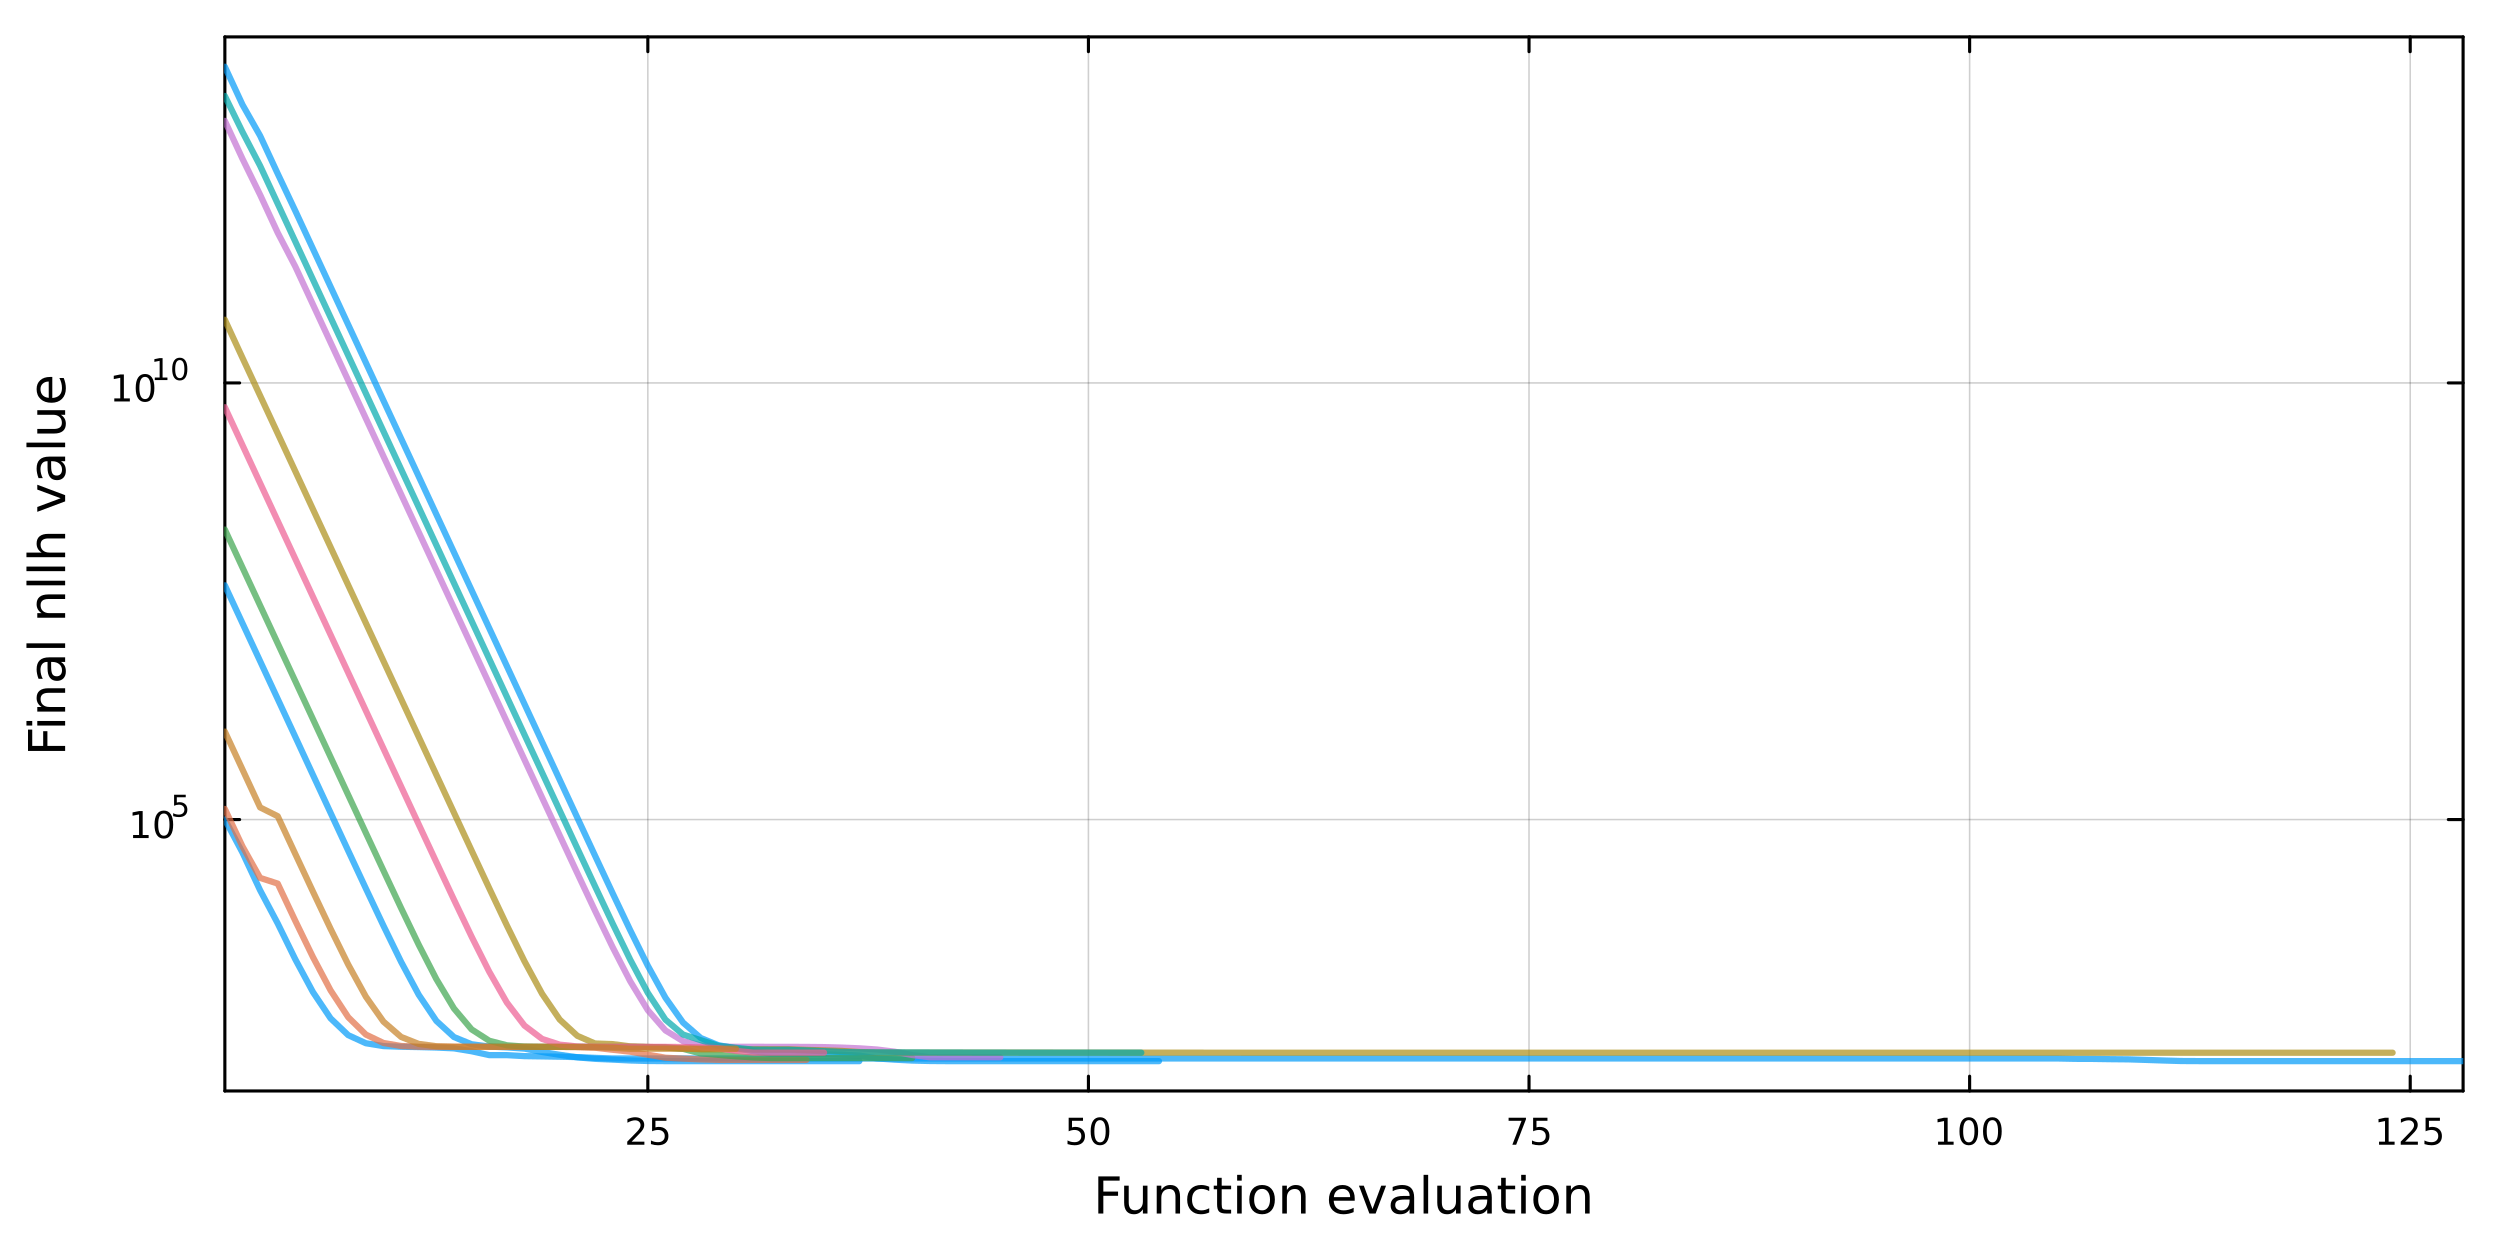 <?xml version="1.0" encoding="utf-8"?>
<svg xmlns="http://www.w3.org/2000/svg" xmlns:xlink="http://www.w3.org/1999/xlink" width="800" height="400" viewBox="0 0 3200 1600">
<rect x="0" y="0" width="3200" height="1600" fill="#333333" stroke="none"/>
<defs>
  <clipPath id="clip830">
    <rect x="0" y="0" width="3200" height="1600"/>
  </clipPath>
</defs>
<path clip-path="url(#clip830)" d="M0 1600 L3200 1600 L3200 0 L0 0  Z" fill="#ffffff" fill-rule="evenodd" fill-opacity="1"/>
<defs>
  <clipPath id="clip831">
    <rect x="640" y="0" width="2241" height="1600"/>
  </clipPath>
</defs>
<path clip-path="url(#clip830)" d="M287.815 1396.46 L3152.76 1396.46 L3152.76 47.244 L287.815 47.244  Z" fill="#ffffff" fill-rule="evenodd" fill-opacity="1"/>
<defs>
  <clipPath id="clip832">
    <rect x="287" y="47" width="2866" height="1350"/>
  </clipPath>
</defs>
<polyline clip-path="url(#clip832)" style="stroke:#000000; stroke-linecap:round; stroke-linejoin:round; stroke-width:2; stroke-opacity:0.1; fill:none" points="829.221,1396.46 829.221,47.244 "/>
<polyline clip-path="url(#clip832)" style="stroke:#000000; stroke-linecap:round; stroke-linejoin:round; stroke-width:2; stroke-opacity:0.1; fill:none" points="1393.19,1396.46 1393.19,47.244 "/>
<polyline clip-path="url(#clip832)" style="stroke:#000000; stroke-linecap:round; stroke-linejoin:round; stroke-width:2; stroke-opacity:0.1; fill:none" points="1957.15,1396.46 1957.15,47.244 "/>
<polyline clip-path="url(#clip832)" style="stroke:#000000; stroke-linecap:round; stroke-linejoin:round; stroke-width:2; stroke-opacity:0.1; fill:none" points="2521.12,1396.46 2521.12,47.244 "/>
<polyline clip-path="url(#clip832)" style="stroke:#000000; stroke-linecap:round; stroke-linejoin:round; stroke-width:2; stroke-opacity:0.1; fill:none" points="3085.08,1396.46 3085.08,47.244 "/>
<polyline clip-path="url(#clip832)" style="stroke:#000000; stroke-linecap:round; stroke-linejoin:round; stroke-width:2; stroke-opacity:0.1; fill:none" points="829.221,1396.46 829.221,47.244 "/>
<polyline clip-path="url(#clip832)" style="stroke:#000000; stroke-linecap:round; stroke-linejoin:round; stroke-width:2; stroke-opacity:0.1; fill:none" points="1393.19,1396.46 1393.19,47.244 "/>
<polyline clip-path="url(#clip832)" style="stroke:#000000; stroke-linecap:round; stroke-linejoin:round; stroke-width:2; stroke-opacity:0.1; fill:none" points="1957.15,1396.46 1957.15,47.244 "/>
<polyline clip-path="url(#clip832)" style="stroke:#000000; stroke-linecap:round; stroke-linejoin:round; stroke-width:2; stroke-opacity:0.1; fill:none" points="2521.12,1396.46 2521.12,47.244 "/>
<polyline clip-path="url(#clip832)" style="stroke:#000000; stroke-linecap:round; stroke-linejoin:round; stroke-width:2; stroke-opacity:0.1; fill:none" points="3085.08,1396.46 3085.08,47.244 "/>
<polyline clip-path="url(#clip832)" style="stroke:#000000; stroke-linecap:round; stroke-linejoin:round; stroke-width:2; stroke-opacity:0.1; fill:none" points="287.815,1049.03 3152.76,1049.03 "/>
<polyline clip-path="url(#clip832)" style="stroke:#000000; stroke-linecap:round; stroke-linejoin:round; stroke-width:2; stroke-opacity:0.1; fill:none" points="287.815,490.15 3152.76,490.15 "/>
<polyline clip-path="url(#clip832)" style="stroke:#000000; stroke-linecap:round; stroke-linejoin:round; stroke-width:2; stroke-opacity:0.1; fill:none" points="287.815,1049.03 3152.76,1049.03 "/>
<polyline clip-path="url(#clip832)" style="stroke:#000000; stroke-linecap:round; stroke-linejoin:round; stroke-width:2; stroke-opacity:0.1; fill:none" points="287.815,490.15 3152.76,490.15 "/>
<polyline clip-path="url(#clip830)" style="stroke:#000000; stroke-linecap:round; stroke-linejoin:round; stroke-width:4; stroke-opacity:1; fill:none" points="287.815,1396.46 3152.76,1396.46 "/>
<polyline clip-path="url(#clip830)" style="stroke:#000000; stroke-linecap:round; stroke-linejoin:round; stroke-width:4; stroke-opacity:1; fill:none" points="287.815,47.244 3152.76,47.244 "/>
<polyline clip-path="url(#clip830)" style="stroke:#000000; stroke-linecap:round; stroke-linejoin:round; stroke-width:4; stroke-opacity:1; fill:none" points="829.221,1396.46 829.221,1377.56 "/>
<polyline clip-path="url(#clip830)" style="stroke:#000000; stroke-linecap:round; stroke-linejoin:round; stroke-width:4; stroke-opacity:1; fill:none" points="1393.19,1396.46 1393.19,1377.56 "/>
<polyline clip-path="url(#clip830)" style="stroke:#000000; stroke-linecap:round; stroke-linejoin:round; stroke-width:4; stroke-opacity:1; fill:none" points="1957.15,1396.46 1957.15,1377.56 "/>
<polyline clip-path="url(#clip830)" style="stroke:#000000; stroke-linecap:round; stroke-linejoin:round; stroke-width:4; stroke-opacity:1; fill:none" points="2521.12,1396.46 2521.12,1377.56 "/>
<polyline clip-path="url(#clip830)" style="stroke:#000000; stroke-linecap:round; stroke-linejoin:round; stroke-width:4; stroke-opacity:1; fill:none" points="3085.08,1396.46 3085.08,1377.56 "/>
<polyline clip-path="url(#clip830)" style="stroke:#000000; stroke-linecap:round; stroke-linejoin:round; stroke-width:4; stroke-opacity:1; fill:none" points="829.221,47.244 829.221,66.142 "/>
<polyline clip-path="url(#clip830)" style="stroke:#000000; stroke-linecap:round; stroke-linejoin:round; stroke-width:4; stroke-opacity:1; fill:none" points="1393.19,47.244 1393.19,66.142 "/>
<polyline clip-path="url(#clip830)" style="stroke:#000000; stroke-linecap:round; stroke-linejoin:round; stroke-width:4; stroke-opacity:1; fill:none" points="1957.15,47.244 1957.15,66.142 "/>
<polyline clip-path="url(#clip830)" style="stroke:#000000; stroke-linecap:round; stroke-linejoin:round; stroke-width:4; stroke-opacity:1; fill:none" points="2521.12,47.244 2521.12,66.142 "/>
<polyline clip-path="url(#clip830)" style="stroke:#000000; stroke-linecap:round; stroke-linejoin:round; stroke-width:4; stroke-opacity:1; fill:none" points="3085.08,47.244 3085.08,66.142 "/>
<path clip-path="url(#clip830)" d="M808.492 1461.32 L824.811 1461.32 L824.811 1465.26 L802.867 1465.26 L802.867 1461.32 Q805.529 1458.57 810.112 1453.94 Q814.719 1449.28 815.899 1447.94 Q818.145 1445.42 819.024 1443.68 Q819.927 1441.92 819.927 1440.23 Q819.927 1437.48 817.983 1435.74 Q816.062 1434.01 812.96 1434.01 Q810.761 1434.01 808.307 1434.77 Q805.876 1435.53 803.099 1437.08 L803.099 1432.36 Q805.923 1431.23 808.376 1430.65 Q810.83 1430.07 812.867 1430.07 Q818.237 1430.07 821.432 1432.76 Q824.626 1435.44 824.626 1439.93 Q824.626 1442.06 823.816 1443.98 Q823.029 1445.88 820.923 1448.47 Q820.344 1449.14 817.242 1452.36 Q814.14 1455.56 808.492 1461.32 Z" fill="#000000" fill-rule="nonzero" fill-opacity="1" /><path clip-path="url(#clip830)" d="M834.673 1430.7 L853.029 1430.7 L853.029 1434.63 L838.955 1434.63 L838.955 1443.1 Q839.973 1442.76 840.992 1442.59 Q842.01 1442.41 843.029 1442.41 Q848.816 1442.41 852.196 1445.58 Q855.575 1448.75 855.575 1454.17 Q855.575 1459.75 852.103 1462.85 Q848.631 1465.93 842.311 1465.93 Q840.135 1465.93 837.867 1465.56 Q835.622 1465.19 833.214 1464.45 L833.214 1459.75 Q835.298 1460.88 837.52 1461.44 Q839.742 1461.99 842.219 1461.99 Q846.223 1461.99 848.561 1459.89 Q850.899 1457.78 850.899 1454.17 Q850.899 1450.56 848.561 1448.45 Q846.223 1446.34 842.219 1446.34 Q840.344 1446.34 838.469 1446.76 Q836.617 1447.18 834.673 1448.06 L834.673 1430.7 Z" fill="#000000" fill-rule="nonzero" fill-opacity="1" /><path clip-path="url(#clip830)" d="M1367.89 1430.7 L1386.24 1430.7 L1386.24 1434.63 L1372.17 1434.63 L1372.17 1443.1 Q1373.19 1442.76 1374.2 1442.59 Q1375.22 1442.41 1376.24 1442.41 Q1382.03 1442.41 1385.41 1445.58 Q1388.79 1448.75 1388.79 1454.17 Q1388.79 1459.75 1385.32 1462.85 Q1381.84 1465.93 1375.52 1465.93 Q1373.35 1465.93 1371.08 1465.56 Q1368.83 1465.19 1366.43 1464.45 L1366.43 1459.75 Q1368.51 1460.88 1370.73 1461.44 Q1372.95 1461.99 1375.43 1461.99 Q1379.44 1461.99 1381.77 1459.89 Q1384.11 1457.78 1384.11 1454.17 Q1384.11 1450.56 1381.77 1448.45 Q1379.44 1446.34 1375.43 1446.34 Q1373.56 1446.34 1371.68 1446.76 Q1369.83 1447.18 1367.89 1448.06 L1367.89 1430.7 Z" fill="#000000" fill-rule="nonzero" fill-opacity="1" /><path clip-path="url(#clip830)" d="M1408 1433.77 Q1404.39 1433.77 1402.56 1437.34 Q1400.76 1440.88 1400.76 1448.01 Q1400.76 1455.12 1402.56 1458.68 Q1404.39 1462.22 1408 1462.22 Q1411.63 1462.22 1413.44 1458.68 Q1415.27 1455.12 1415.27 1448.01 Q1415.27 1440.88 1413.44 1437.34 Q1411.63 1433.77 1408 1433.77 M1408 1430.07 Q1413.81 1430.07 1416.87 1434.68 Q1419.95 1439.26 1419.95 1448.01 Q1419.95 1456.74 1416.87 1461.34 Q1413.81 1465.93 1408 1465.93 Q1402.19 1465.93 1399.11 1461.34 Q1396.06 1456.74 1396.06 1448.01 Q1396.06 1439.26 1399.11 1434.68 Q1402.19 1430.07 1408 1430.07 Z" fill="#000000" fill-rule="nonzero" fill-opacity="1" /><path clip-path="url(#clip830)" d="M1931 1430.7 L1953.23 1430.7 L1953.23 1432.69 L1940.68 1465.26 L1935.8 1465.26 L1947.6 1434.63 L1931 1434.63 L1931 1430.7 Z" fill="#000000" fill-rule="nonzero" fill-opacity="1" /><path clip-path="url(#clip830)" d="M1962.39 1430.7 L1980.75 1430.7 L1980.75 1434.63 L1966.68 1434.63 L1966.68 1443.1 Q1967.69 1442.76 1968.71 1442.59 Q1969.73 1442.41 1970.75 1442.41 Q1976.54 1442.41 1979.92 1445.58 Q1983.3 1448.75 1983.3 1454.17 Q1983.3 1459.75 1979.82 1462.85 Q1976.35 1465.93 1970.03 1465.93 Q1967.86 1465.93 1965.59 1465.56 Q1963.34 1465.19 1960.94 1464.45 L1960.94 1459.75 Q1963.02 1460.88 1965.24 1461.44 Q1967.46 1461.99 1969.94 1461.99 Q1973.94 1461.99 1976.28 1459.89 Q1978.62 1457.78 1978.62 1454.17 Q1978.62 1450.56 1976.28 1448.45 Q1973.94 1446.34 1969.94 1446.34 Q1968.06 1446.34 1966.19 1446.76 Q1964.34 1447.18 1962.39 1448.06 L1962.39 1430.7 Z" fill="#000000" fill-rule="nonzero" fill-opacity="1" /><path clip-path="url(#clip830)" d="M2480.72 1461.32 L2488.36 1461.32 L2488.36 1434.95 L2480.05 1436.62 L2480.05 1432.36 L2488.31 1430.7 L2492.99 1430.7 L2492.99 1461.32 L2500.63 1461.32 L2500.63 1465.26 L2480.72 1465.26 L2480.72 1461.32 Z" fill="#000000" fill-rule="nonzero" fill-opacity="1" /><path clip-path="url(#clip830)" d="M2520.07 1433.77 Q2516.46 1433.77 2514.63 1437.34 Q2512.83 1440.88 2512.83 1448.01 Q2512.83 1455.12 2514.63 1458.68 Q2516.46 1462.22 2520.07 1462.22 Q2523.71 1462.22 2525.51 1458.68 Q2527.34 1455.12 2527.34 1448.01 Q2527.34 1440.88 2525.51 1437.34 Q2523.71 1433.77 2520.07 1433.77 M2520.07 1430.07 Q2525.88 1430.07 2528.94 1434.68 Q2532.02 1439.26 2532.02 1448.01 Q2532.02 1456.74 2528.94 1461.34 Q2525.88 1465.93 2520.07 1465.93 Q2514.26 1465.93 2511.18 1461.34 Q2508.13 1456.74 2508.13 1448.01 Q2508.13 1439.26 2511.18 1434.68 Q2514.26 1430.07 2520.07 1430.07 Z" fill="#000000" fill-rule="nonzero" fill-opacity="1" /><path clip-path="url(#clip830)" d="M2550.24 1433.77 Q2546.62 1433.77 2544.8 1437.34 Q2542.99 1440.88 2542.99 1448.01 Q2542.99 1455.12 2544.8 1458.68 Q2546.62 1462.22 2550.24 1462.22 Q2553.87 1462.22 2555.68 1458.68 Q2557.5 1455.12 2557.5 1448.01 Q2557.5 1440.88 2555.68 1437.34 Q2553.87 1433.77 2550.24 1433.77 M2550.24 1430.07 Q2556.05 1430.07 2559.1 1434.68 Q2562.18 1439.26 2562.18 1448.01 Q2562.18 1456.74 2559.1 1461.34 Q2556.05 1465.93 2550.24 1465.93 Q2544.43 1465.93 2541.35 1461.34 Q2538.29 1456.74 2538.29 1448.01 Q2538.29 1439.26 2541.35 1434.68 Q2544.43 1430.07 2550.24 1430.07 Z" fill="#000000" fill-rule="nonzero" fill-opacity="1" /><path clip-path="url(#clip830)" d="M3045.18 1461.32 L3052.82 1461.32 L3052.82 1434.95 L3044.51 1436.62 L3044.51 1432.36 L3052.78 1430.7 L3057.45 1430.7 L3057.45 1461.32 L3065.09 1461.32 L3065.09 1465.26 L3045.18 1465.26 L3045.18 1461.32 Z" fill="#000000" fill-rule="nonzero" fill-opacity="1" /><path clip-path="url(#clip830)" d="M3078.56 1461.32 L3094.88 1461.32 L3094.88 1465.26 L3072.94 1465.26 L3072.94 1461.32 Q3075.6 1458.57 3080.18 1453.94 Q3084.79 1449.28 3085.97 1447.94 Q3088.22 1445.42 3089.1 1443.68 Q3090 1441.92 3090 1440.23 Q3090 1437.48 3088.05 1435.74 Q3086.13 1434.01 3083.03 1434.01 Q3080.83 1434.01 3078.38 1434.77 Q3075.95 1435.53 3073.17 1437.08 L3073.17 1432.36 Q3075.99 1431.23 3078.45 1430.65 Q3080.9 1430.07 3082.94 1430.07 Q3088.31 1430.07 3091.5 1432.76 Q3094.7 1435.44 3094.7 1439.93 Q3094.7 1442.06 3093.89 1443.98 Q3093.1 1445.88 3090.99 1448.47 Q3090.42 1449.14 3087.31 1452.36 Q3084.21 1455.56 3078.56 1461.32 Z" fill="#000000" fill-rule="nonzero" fill-opacity="1" /><path clip-path="url(#clip830)" d="M3104.74 1430.7 L3123.1 1430.7 L3123.1 1434.63 L3109.03 1434.63 L3109.03 1443.1 Q3110.05 1442.76 3111.06 1442.59 Q3112.08 1442.41 3113.1 1442.41 Q3118.89 1442.41 3122.27 1445.58 Q3125.65 1448.75 3125.65 1454.17 Q3125.65 1459.75 3122.17 1462.85 Q3118.7 1465.93 3112.38 1465.93 Q3110.21 1465.93 3107.94 1465.56 Q3105.69 1465.19 3103.29 1464.45 L3103.29 1459.75 Q3105.37 1460.88 3107.59 1461.44 Q3109.81 1461.99 3112.29 1461.99 Q3116.3 1461.99 3118.63 1459.89 Q3120.97 1457.78 3120.97 1454.17 Q3120.97 1450.56 3118.63 1448.45 Q3116.3 1446.34 3112.29 1446.34 Q3110.42 1446.34 3108.54 1446.76 Q3106.69 1447.18 3104.74 1448.06 L3104.74 1430.7 Z" fill="#000000" fill-rule="nonzero" fill-opacity="1" /><path clip-path="url(#clip830)" d="M1405.84 1505.8 L1433.14 1505.8 L1433.14 1511.21 L1412.26 1511.21 L1412.26 1525.22 L1431.11 1525.22 L1431.11 1530.63 L1412.26 1530.63 L1412.26 1553.32 L1405.84 1553.32 L1405.84 1505.8 Z" fill="#000000" fill-rule="nonzero" fill-opacity="1" /><path clip-path="url(#clip830)" d="M1438.91 1539.25 L1438.91 1517.67 L1444.76 1517.67 L1444.76 1539.03 Q1444.76 1544.09 1446.74 1546.64 Q1448.71 1549.15 1452.66 1549.15 Q1457.4 1549.15 1460.13 1546.13 Q1462.9 1543.1 1462.9 1537.88 L1462.9 1517.67 L1468.76 1517.67 L1468.76 1553.32 L1462.9 1553.32 L1462.9 1547.85 Q1460.77 1551.09 1457.94 1552.68 Q1455.14 1554.24 1451.41 1554.24 Q1445.27 1554.24 1442.09 1550.42 Q1438.91 1546.6 1438.91 1539.25 M1453.64 1516.81 L1453.64 1516.81 Z" fill="#000000" fill-rule="nonzero" fill-opacity="1" /><path clip-path="url(#clip830)" d="M1510.46 1531.8 L1510.46 1553.32 L1504.6 1553.32 L1504.6 1531.99 Q1504.6 1526.93 1502.63 1524.42 Q1500.65 1521.9 1496.71 1521.9 Q1491.96 1521.9 1489.23 1524.93 Q1486.49 1527.95 1486.49 1533.17 L1486.49 1553.32 L1480.6 1553.32 L1480.6 1517.67 L1486.49 1517.67 L1486.49 1523.21 Q1488.59 1520 1491.42 1518.4 Q1494.29 1516.81 1498.01 1516.81 Q1504.15 1516.81 1507.3 1520.63 Q1510.46 1524.42 1510.46 1531.8 Z" fill="#000000" fill-rule="nonzero" fill-opacity="1" /><path clip-path="url(#clip830)" d="M1547.79 1519.04 L1547.79 1524.51 Q1545.31 1523.15 1542.79 1522.48 Q1540.31 1521.78 1537.76 1521.78 Q1532.07 1521.78 1528.92 1525.41 Q1525.77 1529 1525.77 1535.53 Q1525.77 1542.05 1528.92 1545.68 Q1532.07 1549.28 1537.76 1549.28 Q1540.31 1549.28 1542.79 1548.61 Q1545.31 1547.91 1547.79 1546.54 L1547.79 1551.95 Q1545.34 1553.1 1542.7 1553.67 Q1540.09 1554.24 1537.13 1554.24 Q1529.08 1554.24 1524.33 1549.18 Q1519.59 1544.12 1519.59 1535.53 Q1519.59 1526.81 1524.36 1521.81 Q1529.17 1516.81 1537.51 1516.81 Q1540.22 1516.81 1542.79 1517.39 Q1545.37 1517.93 1547.79 1519.04 Z" fill="#000000" fill-rule="nonzero" fill-opacity="1" /><path clip-path="url(#clip830)" d="M1563.77 1507.55 L1563.77 1517.67 L1575.83 1517.67 L1575.83 1522.22 L1563.77 1522.22 L1563.77 1541.58 Q1563.77 1545.94 1564.95 1547.18 Q1566.16 1548.42 1569.82 1548.42 L1575.83 1548.42 L1575.83 1553.32 L1569.82 1553.32 Q1563.04 1553.32 1560.46 1550.81 Q1557.88 1548.26 1557.88 1541.58 L1557.88 1522.22 L1553.58 1522.22 L1553.58 1517.67 L1557.88 1517.67 L1557.88 1507.55 L1563.77 1507.55 Z" fill="#000000" fill-rule="nonzero" fill-opacity="1" /><path clip-path="url(#clip830)" d="M1583.53 1517.67 L1589.39 1517.67 L1589.39 1553.32 L1583.53 1553.32 L1583.53 1517.67 M1583.53 1503.79 L1589.39 1503.79 L1589.39 1511.21 L1583.53 1511.21 L1583.53 1503.79 Z" fill="#000000" fill-rule="nonzero" fill-opacity="1" /><path clip-path="url(#clip830)" d="M1615.46 1521.78 Q1610.75 1521.78 1608.01 1525.47 Q1605.27 1529.13 1605.27 1535.53 Q1605.27 1541.93 1607.98 1545.62 Q1610.72 1549.28 1615.46 1549.28 Q1620.14 1549.28 1622.87 1545.59 Q1625.61 1541.89 1625.61 1535.53 Q1625.61 1529.19 1622.87 1525.5 Q1620.14 1521.78 1615.46 1521.78 M1615.46 1516.81 Q1623.1 1516.81 1627.46 1521.78 Q1631.82 1526.74 1631.82 1535.53 Q1631.82 1544.28 1627.46 1549.28 Q1623.1 1554.24 1615.46 1554.24 Q1607.79 1554.24 1603.43 1549.28 Q1599.1 1544.28 1599.1 1535.53 Q1599.1 1526.74 1603.43 1521.78 Q1607.79 1516.81 1615.46 1516.81 Z" fill="#000000" fill-rule="nonzero" fill-opacity="1" /><path clip-path="url(#clip830)" d="M1671.16 1531.8 L1671.16 1553.32 L1665.3 1553.32 L1665.3 1531.99 Q1665.3 1526.93 1663.33 1524.42 Q1661.35 1521.9 1657.41 1521.9 Q1652.67 1521.9 1649.93 1524.93 Q1647.19 1527.95 1647.19 1533.17 L1647.19 1553.32 L1641.3 1553.32 L1641.3 1517.67 L1647.19 1517.67 L1647.19 1523.21 Q1649.29 1520 1652.12 1518.4 Q1654.99 1516.81 1658.71 1516.81 Q1664.86 1516.81 1668.01 1520.63 Q1671.16 1524.42 1671.16 1531.8 Z" fill="#000000" fill-rule="nonzero" fill-opacity="1" /><path clip-path="url(#clip830)" d="M1734.05 1534.03 L1734.05 1536.9 L1707.12 1536.9 Q1707.51 1542.94 1710.75 1546.13 Q1714.03 1549.28 1719.86 1549.28 Q1723.23 1549.28 1726.38 1548.45 Q1729.56 1547.62 1732.68 1545.97 L1732.68 1551.51 Q1729.53 1552.84 1726.22 1553.54 Q1722.91 1554.24 1719.51 1554.24 Q1710.98 1554.24 1705.98 1549.28 Q1701.01 1544.31 1701.01 1535.85 Q1701.01 1527.09 1705.72 1521.97 Q1710.47 1516.81 1718.49 1516.81 Q1725.68 1516.81 1729.85 1521.46 Q1734.05 1526.07 1734.05 1534.03 M1728.19 1532.31 Q1728.13 1527.51 1725.49 1524.64 Q1722.88 1521.78 1718.55 1521.78 Q1713.65 1521.78 1710.69 1524.55 Q1707.76 1527.32 1707.32 1532.34 L1728.19 1532.31 Z" fill="#000000" fill-rule="nonzero" fill-opacity="1" /><path clip-path="url(#clip830)" d="M1739.46 1517.67 L1745.67 1517.67 L1756.81 1547.59 L1767.95 1517.67 L1774.16 1517.67 L1760.79 1553.32 L1752.83 1553.32 L1739.46 1517.67 Z" fill="#000000" fill-rule="nonzero" fill-opacity="1" /><path clip-path="url(#clip830)" d="M1798.44 1535.4 Q1791.34 1535.4 1788.61 1537.02 Q1785.87 1538.65 1785.87 1542.56 Q1785.87 1545.68 1787.91 1547.53 Q1789.97 1549.34 1793.51 1549.34 Q1798.38 1549.34 1801.3 1545.9 Q1804.27 1542.43 1804.27 1536.71 L1804.27 1535.4 L1798.44 1535.4 M1810.12 1532.98 L1810.12 1553.32 L1804.27 1553.32 L1804.27 1547.91 Q1802.26 1551.16 1799.27 1552.72 Q1796.28 1554.24 1791.95 1554.24 Q1786.47 1554.24 1783.23 1551.19 Q1780.01 1548.1 1780.01 1542.94 Q1780.01 1536.93 1784.02 1533.87 Q1788.06 1530.82 1796.05 1530.82 L1804.27 1530.82 L1804.27 1530.24 Q1804.27 1526.2 1801.59 1524.01 Q1798.95 1521.78 1794.14 1521.78 Q1791.09 1521.78 1788.19 1522.51 Q1785.3 1523.24 1782.62 1524.71 L1782.62 1519.3 Q1785.84 1518.05 1788.86 1517.45 Q1791.88 1516.81 1794.75 1516.81 Q1802.48 1516.81 1806.3 1520.82 Q1810.12 1524.83 1810.12 1532.98 Z" fill="#000000" fill-rule="nonzero" fill-opacity="1" /><path clip-path="url(#clip830)" d="M1822.18 1503.79 L1828.04 1503.79 L1828.04 1553.32 L1822.18 1553.32 L1822.18 1503.79 Z" fill="#000000" fill-rule="nonzero" fill-opacity="1" /><path clip-path="url(#clip830)" d="M1839.69 1539.25 L1839.69 1517.67 L1845.55 1517.67 L1845.55 1539.03 Q1845.55 1544.09 1847.52 1546.64 Q1849.49 1549.15 1853.44 1549.15 Q1858.18 1549.15 1860.92 1546.13 Q1863.69 1543.1 1863.69 1537.88 L1863.69 1517.67 L1869.55 1517.67 L1869.55 1553.32 L1863.69 1553.32 L1863.69 1547.85 Q1861.56 1551.09 1858.72 1552.68 Q1855.92 1554.24 1852.2 1554.24 Q1846.06 1554.24 1842.87 1550.42 Q1839.69 1546.6 1839.69 1539.25 M1854.43 1516.81 L1854.43 1516.81 Z" fill="#000000" fill-rule="nonzero" fill-opacity="1" /><path clip-path="url(#clip830)" d="M1897.81 1535.4 Q1890.71 1535.4 1887.97 1537.02 Q1885.24 1538.65 1885.24 1542.56 Q1885.24 1545.68 1887.27 1547.53 Q1889.34 1549.34 1892.88 1549.34 Q1897.75 1549.34 1900.67 1545.9 Q1903.63 1542.43 1903.63 1536.71 L1903.63 1535.4 L1897.81 1535.4 M1909.49 1532.98 L1909.49 1553.32 L1903.63 1553.32 L1903.63 1547.91 Q1901.63 1551.16 1898.64 1552.72 Q1895.64 1554.24 1891.32 1554.24 Q1885.84 1554.24 1882.6 1551.19 Q1879.38 1548.1 1879.38 1542.94 Q1879.38 1536.93 1883.39 1533.87 Q1887.43 1530.82 1895.42 1530.82 L1903.63 1530.82 L1903.63 1530.24 Q1903.63 1526.2 1900.96 1524.01 Q1898.32 1521.78 1893.51 1521.78 Q1890.46 1521.78 1887.56 1522.51 Q1884.66 1523.24 1881.99 1524.71 L1881.99 1519.3 Q1885.21 1518.05 1888.23 1517.45 Q1891.25 1516.81 1894.12 1516.81 Q1901.85 1516.81 1905.67 1520.82 Q1909.49 1524.83 1909.49 1532.98 Z" fill="#000000" fill-rule="nonzero" fill-opacity="1" /><path clip-path="url(#clip830)" d="M1927.35 1507.55 L1927.35 1517.67 L1939.41 1517.67 L1939.41 1522.22 L1927.35 1522.22 L1927.35 1541.58 Q1927.35 1545.94 1928.52 1547.18 Q1929.73 1548.42 1933.39 1548.42 L1939.41 1548.42 L1939.41 1553.32 L1933.39 1553.32 Q1926.61 1553.32 1924.04 1550.81 Q1921.46 1548.26 1921.46 1541.58 L1921.46 1522.22 L1917.16 1522.22 L1917.16 1517.67 L1921.46 1517.67 L1921.46 1507.55 L1927.35 1507.55 Z" fill="#000000" fill-rule="nonzero" fill-opacity="1" /><path clip-path="url(#clip830)" d="M1947.11 1517.67 L1952.97 1517.67 L1952.97 1553.32 L1947.11 1553.32 L1947.11 1517.67 M1947.11 1503.79 L1952.97 1503.79 L1952.97 1511.21 L1947.11 1511.21 L1947.11 1503.79 Z" fill="#000000" fill-rule="nonzero" fill-opacity="1" /><path clip-path="url(#clip830)" d="M1979.04 1521.78 Q1974.32 1521.78 1971.59 1525.47 Q1968.85 1529.13 1968.85 1535.53 Q1968.85 1541.93 1971.56 1545.62 Q1974.29 1549.28 1979.04 1549.28 Q1983.71 1549.28 1986.45 1545.59 Q1989.19 1541.89 1989.19 1535.53 Q1989.19 1529.19 1986.45 1525.5 Q1983.71 1521.78 1979.04 1521.78 M1979.04 1516.81 Q1986.67 1516.81 1991.03 1521.78 Q1995.4 1526.74 1995.4 1535.53 Q1995.4 1544.28 1991.03 1549.28 Q1986.67 1554.24 1979.04 1554.24 Q1971.36 1554.24 1967 1549.28 Q1962.68 1544.28 1962.68 1535.53 Q1962.68 1526.74 1967 1521.78 Q1971.36 1516.81 1979.04 1516.81 Z" fill="#000000" fill-rule="nonzero" fill-opacity="1" /><path clip-path="url(#clip830)" d="M2034.74 1531.8 L2034.74 1553.32 L2028.88 1553.32 L2028.88 1531.99 Q2028.88 1526.93 2026.91 1524.42 Q2024.93 1521.9 2020.99 1521.9 Q2016.24 1521.9 2013.51 1524.93 Q2010.77 1527.95 2010.77 1533.17 L2010.77 1553.32 L2004.88 1553.32 L2004.88 1517.67 L2010.77 1517.67 L2010.77 1523.21 Q2012.87 1520 2015.7 1518.4 Q2018.57 1516.81 2022.29 1516.81 Q2028.43 1516.81 2031.58 1520.63 Q2034.74 1524.42 2034.74 1531.8 Z" fill="#000000" fill-rule="nonzero" fill-opacity="1" /><polyline clip-path="url(#clip830)" style="stroke:#000000; stroke-linecap:round; stroke-linejoin:round; stroke-width:4; stroke-opacity:1; fill:none" points="287.815,1396.46 287.815,47.244 "/>
<polyline clip-path="url(#clip830)" style="stroke:#000000; stroke-linecap:round; stroke-linejoin:round; stroke-width:4; stroke-opacity:1; fill:none" points="3152.76,1396.46 3152.76,47.244 "/>
<polyline clip-path="url(#clip830)" style="stroke:#000000; stroke-linecap:round; stroke-linejoin:round; stroke-width:4; stroke-opacity:1; fill:none" points="287.815,1049.03 306.713,1049.03 "/>
<polyline clip-path="url(#clip830)" style="stroke:#000000; stroke-linecap:round; stroke-linejoin:round; stroke-width:4; stroke-opacity:1; fill:none" points="287.815,490.15 306.713,490.15 "/>
<polyline clip-path="url(#clip830)" style="stroke:#000000; stroke-linecap:round; stroke-linejoin:round; stroke-width:4; stroke-opacity:1; fill:none" points="3152.76,1049.03 3133.86,1049.03 "/>
<polyline clip-path="url(#clip830)" style="stroke:#000000; stroke-linecap:round; stroke-linejoin:round; stroke-width:4; stroke-opacity:1; fill:none" points="3152.76,490.15 3133.86,490.15 "/>
<path clip-path="url(#clip830)" d="M170.351 1068.82 L177.99 1068.82 L177.99 1042.45 L169.679 1044.12 L169.679 1039.86 L177.943 1038.19 L182.619 1038.19 L182.619 1068.82 L190.258 1068.82 L190.258 1072.75 L170.351 1072.75 L170.351 1068.82 Z" fill="#000000" fill-rule="nonzero" fill-opacity="1" /><path clip-path="url(#clip830)" d="M209.702 1041.27 Q206.091 1041.27 204.263 1044.84 Q202.457 1048.38 202.457 1055.51 Q202.457 1062.61 204.263 1066.18 Q206.091 1069.72 209.702 1069.72 Q213.337 1069.72 215.142 1066.18 Q216.971 1062.61 216.971 1055.51 Q216.971 1048.38 215.142 1044.84 Q213.337 1041.27 209.702 1041.27 M209.702 1037.57 Q215.512 1037.57 218.568 1042.18 Q221.647 1046.76 221.647 1055.51 Q221.647 1064.24 218.568 1068.84 Q215.512 1073.43 209.702 1073.43 Q203.892 1073.43 200.813 1068.84 Q197.758 1064.24 197.758 1055.51 Q197.758 1046.76 200.813 1042.18 Q203.892 1037.57 209.702 1037.57 Z" fill="#000000" fill-rule="nonzero" fill-opacity="1" /><path clip-path="url(#clip830)" d="M222.832 1017.26 L237.746 1017.26 L237.746 1020.46 L226.311 1020.46 L226.311 1027.34 Q227.139 1027.06 227.966 1026.93 Q228.794 1026.78 229.621 1026.78 Q234.323 1026.78 237.069 1029.36 Q239.815 1031.93 239.815 1036.33 Q239.815 1040.87 236.994 1043.39 Q234.173 1045.89 229.038 1045.89 Q227.27 1045.89 225.427 1045.59 Q223.603 1045.29 221.647 1044.69 L221.647 1040.87 Q223.339 1041.79 225.145 1042.24 Q226.95 1042.69 228.963 1042.69 Q232.217 1042.69 234.116 1040.98 Q236.016 1039.27 236.016 1036.33 Q236.016 1033.4 234.116 1031.69 Q232.217 1029.98 228.963 1029.98 Q227.439 1029.98 225.916 1030.32 Q224.411 1030.65 222.832 1031.37 L222.832 1017.26 Z" fill="#000000" fill-rule="nonzero" fill-opacity="1" /><path clip-path="url(#clip830)" d="M146.296 509.943 L153.934 509.943 L153.934 483.577 L145.624 485.244 L145.624 480.985 L153.888 479.318 L158.564 479.318 L158.564 509.943 L166.203 509.943 L166.203 513.878 L146.296 513.878 L146.296 509.943 Z" fill="#000000" fill-rule="nonzero" fill-opacity="1" /><path clip-path="url(#clip830)" d="M185.647 482.397 Q182.036 482.397 180.207 485.961 Q178.402 489.503 178.402 496.633 Q178.402 503.739 180.207 507.304 Q182.036 510.846 185.647 510.846 Q189.281 510.846 191.087 507.304 Q192.916 503.739 192.916 496.633 Q192.916 489.503 191.087 485.961 Q189.281 482.397 185.647 482.397 M185.647 478.693 Q191.457 478.693 194.513 483.299 Q197.592 487.883 197.592 496.633 Q197.592 505.36 194.513 509.966 Q191.457 514.549 185.647 514.549 Q179.837 514.549 176.758 509.966 Q173.703 505.36 173.703 496.633 Q173.703 487.883 176.758 483.299 Q179.837 478.693 185.647 478.693 Z" fill="#000000" fill-rule="nonzero" fill-opacity="1" /><path clip-path="url(#clip830)" d="M198.137 483.27 L204.344 483.27 L204.344 461.848 L197.592 463.202 L197.592 459.742 L204.306 458.388 L208.105 458.388 L208.105 483.27 L214.312 483.27 L214.312 486.468 L198.137 486.468 L198.137 483.27 Z" fill="#000000" fill-rule="nonzero" fill-opacity="1" /><path clip-path="url(#clip830)" d="M230.11 460.889 Q227.176 460.889 225.69 463.785 Q224.223 466.663 224.223 472.456 Q224.223 478.23 225.69 481.126 Q227.176 484.004 230.11 484.004 Q233.063 484.004 234.53 481.126 Q236.016 478.23 236.016 472.456 Q236.016 466.663 234.53 463.785 Q233.063 460.889 230.11 460.889 M230.11 457.88 Q234.831 457.88 237.314 461.623 Q239.815 465.346 239.815 472.456 Q239.815 479.546 237.314 483.289 Q234.831 487.013 230.11 487.013 Q225.389 487.013 222.888 483.289 Q220.405 479.546 220.405 472.456 Q220.405 465.346 222.888 461.623 Q225.389 457.88 230.11 457.88 Z" fill="#000000" fill-rule="nonzero" fill-opacity="1" /><path clip-path="url(#clip830)" d="M35.848 961.2 L35.848 933.892 L41.259 933.892 L41.259 954.771 L55.264 954.771 L55.264 935.929 L60.675 935.929 L60.675 954.771 L83.368 954.771 L83.368 961.2 L35.848 961.2 Z" fill="#000000" fill-rule="nonzero" fill-opacity="1" /><path clip-path="url(#clip830)" d="M47.72 928.704 L47.72 922.847 L83.368 922.847 L83.368 928.704 L47.72 928.704 M33.843 928.704 L33.843 922.847 L41.259 922.847 L41.259 928.704 L33.843 928.704 Z" fill="#000000" fill-rule="nonzero" fill-opacity="1" /><path clip-path="url(#clip830)" d="M61.852 880.961 L83.368 880.961 L83.368 886.817 L62.043 886.817 Q56.982 886.817 54.468 888.791 Q51.953 890.764 51.953 894.711 Q51.953 899.453 54.977 902.19 Q58.001 904.928 63.221 904.928 L83.368 904.928 L83.368 910.816 L47.72 910.816 L47.72 904.928 L53.258 904.928 Q50.044 902.827 48.452 899.994 Q46.861 897.13 46.861 893.406 Q46.861 887.263 50.68 884.112 Q54.468 880.961 61.852 880.961 Z" fill="#000000" fill-rule="nonzero" fill-opacity="1" /><path clip-path="url(#clip830)" d="M65.449 853.079 Q65.449 860.177 67.072 862.914 Q68.695 865.651 72.61 865.651 Q75.729 865.651 77.576 863.614 Q79.39 861.545 79.39 858.012 Q79.39 853.143 75.952 850.214 Q72.483 847.254 66.754 847.254 L65.449 847.254 L65.449 853.079 M63.03 841.398 L83.368 841.398 L83.368 847.254 L77.957 847.254 Q81.204 849.26 82.763 852.251 Q84.291 855.243 84.291 859.572 Q84.291 865.046 81.236 868.293 Q78.148 871.508 72.992 871.508 Q66.977 871.508 63.921 867.497 Q60.865 863.455 60.865 855.466 L60.865 847.254 L60.293 847.254 Q56.25 847.254 54.054 849.928 Q51.826 852.57 51.826 857.376 Q51.826 860.431 52.558 863.328 Q53.29 866.224 54.754 868.898 L49.344 868.898 Q48.102 865.683 47.498 862.659 Q46.861 859.636 46.861 856.771 Q46.861 849.037 50.871 845.217 Q54.882 841.398 63.03 841.398 Z" fill="#000000" fill-rule="nonzero" fill-opacity="1" /><path clip-path="url(#clip830)" d="M33.843 829.335 L33.843 823.478 L83.368 823.478 L83.368 829.335 L33.843 829.335 Z" fill="#000000" fill-rule="nonzero" fill-opacity="1" /><path clip-path="url(#clip830)" d="M61.852 760.872 L83.368 760.872 L83.368 766.728 L62.043 766.728 Q56.982 766.728 54.468 768.702 Q51.953 770.675 51.953 774.622 Q51.953 779.364 54.977 782.101 Q58.001 784.839 63.221 784.839 L83.368 784.839 L83.368 790.727 L47.72 790.727 L47.72 784.839 L53.258 784.839 Q50.044 782.738 48.452 779.905 Q46.861 777.041 46.861 773.317 Q46.861 767.174 50.68 764.023 Q54.468 760.872 61.852 760.872 Z" fill="#000000" fill-rule="nonzero" fill-opacity="1" /><path clip-path="url(#clip830)" d="M33.843 749.191 L33.843 743.334 L83.368 743.334 L83.368 749.191 L33.843 749.191 Z" fill="#000000" fill-rule="nonzero" fill-opacity="1" /><path clip-path="url(#clip830)" d="M33.843 731.08 L33.843 725.224 L83.368 725.224 L83.368 731.08 L33.843 731.08 Z" fill="#000000" fill-rule="nonzero" fill-opacity="1" /><path clip-path="url(#clip830)" d="M61.852 683.337 L83.368 683.337 L83.368 689.194 L62.043 689.194 Q56.982 689.194 54.468 691.167 Q51.953 693.141 51.953 697.087 Q51.953 701.83 54.977 704.567 Q58.001 707.304 63.221 707.304 L83.368 707.304 L83.368 713.193 L33.843 713.193 L33.843 707.304 L53.258 707.304 Q50.044 705.204 48.452 702.371 Q46.861 699.506 46.861 695.782 Q46.861 689.639 50.68 686.488 Q54.468 683.337 61.852 683.337 Z" fill="#000000" fill-rule="nonzero" fill-opacity="1" /><path clip-path="url(#clip830)" d="M47.72 655.137 L47.72 648.931 L77.639 637.791 L47.72 626.651 L47.72 620.444 L83.368 633.812 L83.368 641.769 L47.72 655.137 Z" fill="#000000" fill-rule="nonzero" fill-opacity="1" /><path clip-path="url(#clip830)" d="M65.449 596.159 Q65.449 603.257 67.072 605.994 Q68.695 608.731 72.61 608.731 Q75.729 608.731 77.576 606.694 Q79.39 604.625 79.39 601.092 Q79.39 596.223 75.952 593.294 Q72.483 590.334 66.754 590.334 L65.449 590.334 L65.449 596.159 M63.03 584.478 L83.368 584.478 L83.368 590.334 L77.957 590.334 Q81.204 592.34 82.763 595.332 Q84.291 598.323 84.291 602.652 Q84.291 608.127 81.236 611.373 Q78.148 614.588 72.992 614.588 Q66.977 614.588 63.921 610.577 Q60.865 606.535 60.865 598.546 L60.865 590.334 L60.293 590.334 Q56.25 590.334 54.054 593.008 Q51.826 595.65 51.826 600.456 Q51.826 603.511 52.558 606.408 Q53.29 609.304 54.754 611.978 L49.344 611.978 Q48.102 608.763 47.498 605.739 Q46.861 602.716 46.861 599.851 Q46.861 592.117 50.871 588.297 Q54.882 584.478 63.03 584.478 Z" fill="#000000" fill-rule="nonzero" fill-opacity="1" /><path clip-path="url(#clip830)" d="M33.843 572.415 L33.843 566.559 L83.368 566.559 L83.368 572.415 L33.843 572.415 Z" fill="#000000" fill-rule="nonzero" fill-opacity="1" /><path clip-path="url(#clip830)" d="M69.3 554.909 L47.72 554.909 L47.72 549.053 L69.077 549.053 Q74.138 549.053 76.684 547.079 Q79.199 545.106 79.199 541.159 Q79.199 536.417 76.175 533.68 Q73.151 530.911 67.931 530.911 L47.72 530.911 L47.72 525.054 L83.368 525.054 L83.368 530.911 L77.894 530.911 Q81.14 533.043 82.732 535.876 Q84.291 538.677 84.291 542.401 Q84.291 548.544 80.472 551.726 Q76.652 554.909 69.3 554.909 M46.861 540.173 L46.861 540.173 Z" fill="#000000" fill-rule="nonzero" fill-opacity="1" /><path clip-path="url(#clip830)" d="M64.08 482.499 L66.945 482.499 L66.945 509.426 Q72.992 509.044 76.175 505.798 Q79.326 502.519 79.326 496.695 Q79.326 493.321 78.499 490.17 Q77.671 486.987 76.016 483.868 L81.554 483.868 Q82.891 487.019 83.591 490.329 Q84.291 493.639 84.291 497.045 Q84.291 505.575 79.326 510.572 Q74.361 515.537 65.894 515.537 Q57.142 515.537 52.017 510.827 Q46.861 506.084 46.861 498.064 Q46.861 490.87 51.508 486.701 Q56.123 482.499 64.08 482.499 M62.361 488.356 Q57.555 488.419 54.691 491.061 Q51.826 493.671 51.826 498 Q51.826 502.901 54.595 505.861 Q57.364 508.79 62.393 509.235 L62.361 488.356 Z" fill="#000000" fill-rule="nonzero" fill-opacity="1" /><polyline clip-path="url(#clip832)" style="stroke:#009af9; stroke-linecap:round; stroke-linejoin:round; stroke-width:8; stroke-opacity:0.7; fill:none" points="287.815,1048.87 310.374,1091.35 332.932,1139.53 355.491,1182.05 378.049,1228.04 400.608,1269.94 423.167,1303.54 445.725,1325.04 468.284,1335.34 490.842,1339 513.401,1339.84 535.959,1340.25 558.518,1340.85 581.077,1341.9 603.635,1345.6 626.194,1350.55 648.752,1350.58 671.311,1351.84 693.87,1352.19 716.428,1352.57 738.987,1353.1 761.545,1354.06 784.104,1354.85 806.663,1354.85 829.221,1354.85 851.78,1354.85 874.338,1354.85 896.897,1354.85 919.456,1354.85 942.014,1354.85 964.573,1354.85 987.131,1354.85 1009.69,1354.85 1032.25,1354.85 1054.81,1354.85 1077.37,1354.85 1099.92,1354.85 1122.48,1354.85 1145.04,1354.85 1167.6,1354.85 1190.16,1354.85 1212.72,1354.85 1235.28,1354.85 1257.83,1354.85 1280.39,1354.85 1302.95,1354.85 1325.51,1354.85 1348.07,1354.85 1370.63,1354.85 1393.19,1354.85 1415.74,1354.85 1438.3,1354.85 1460.86,1354.85 1483.42,1354.85 1505.98,1354.85 1528.54,1354.85 1551.1,1354.85 1573.65,1354.85 1596.21,1354.85 1618.77,1354.85 1641.33,1354.85 1663.89,1354.85 1686.45,1354.85 1709.01,1354.85 1731.56,1354.85 1754.12,1354.85 1776.68,1354.85 1799.24,1354.85 1821.8,1354.85 1844.36,1354.85 1866.92,1354.85 1889.47,1354.85 1912.03,1354.85 1934.59,1354.85 1957.15,1354.85 1979.71,1354.85 2002.27,1354.85 2024.83,1354.85 2047.39,1354.85 2069.94,1354.85 2092.5,1354.85 2115.06,1354.85 2137.62,1354.85 2160.18,1354.85 2182.74,1354.85 2205.3,1354.85 2227.85,1354.85 2250.41,1354.85 2272.97,1354.85 2295.53,1354.85 2318.09,1354.85 2340.65,1354.85 2363.21,1354.85 2385.76,1354.85 2408.32,1354.85 2430.88,1354.85 2453.44,1354.85 2476,1354.85 2498.56,1354.85 2521.12,1354.85 2543.67,1354.85 2566.23,1354.85 2588.79,1354.85 2611.35,1354.85 2633.91,1354.85 2656.47,1355.31 2679.03,1355.4 2701.58,1355.74 2724.14,1355.96 2746.7,1356.67 2769.26,1357.44 2791.82,1358.1 2814.38,1358.22 2836.94,1358.25 2859.49,1358.26 2882.05,1358.27 2904.61,1358.27 2927.17,1358.27 2949.73,1358.27 2972.29,1358.27 2994.85,1358.27 3017.4,1358.27 3039.96,1358.27 3062.52,1358.27 3085.08,1358.27 3107.64,1358.27 3130.2,1358.27 3152.76,1358.27 "/>
<polyline clip-path="url(#clip832)" style="stroke:#009af9; stroke-linecap:round; stroke-linejoin:round; stroke-width:8; stroke-opacity:0.7; fill:none" points="287.815,85.429 310.374,134.023 332.932,173.764 355.491,222.337 378.049,270.013 400.608,318.571 423.167,367.115 445.725,415.665 468.284,464.21 490.842,512.756 513.401,561.3 535.959,609.845 558.518,658.388 581.077,706.932 603.635,755.475 626.194,804.018 648.752,852.56 671.311,901.101 693.87,949.638 716.428,998.165 738.987,1046.66 761.545,1095.06 784.104,1143.21 806.663,1190.64 829.221,1236.17 851.78,1277.09 874.338,1308.98 896.897,1328.6 919.456,1337.87 942.014,1341.87 964.573,1345.58 987.131,1348.83 1009.69,1348.83 1032.25,1349.31 1054.81,1349.49 1077.37,1349.99 1099.92,1351.1 1122.48,1354.79 1145.04,1356.34 1167.6,1357.52 1190.16,1358.07 1212.72,1358.24 1235.28,1358.27 1257.83,1358.27 1280.39,1358.27 1302.95,1358.27 1325.51,1358.27 1348.07,1358.27 1370.63,1358.27 1393.19,1358.27 1415.74,1358.27 1438.3,1358.27 1460.86,1358.27 1483.42,1358.27 "/>
<polyline clip-path="url(#clip832)" style="stroke:#009af9; stroke-linecap:round; stroke-linejoin:round; stroke-width:8; stroke-opacity:0.7; fill:none" points="287.815,749.242 310.374,797.779 332.932,846.23 355.491,894.714 378.049,943.254 400.608,991.982 423.167,1040.5 445.725,1088.96 468.284,1137.24 490.842,1184.98 513.401,1231.15 535.959,1273.26 558.518,1306.74 581.077,1327.43 603.635,1336.63 626.194,1339.62 648.752,1340.65 671.311,1342.24 693.87,1346.54 716.428,1350.14 738.987,1353.42 761.545,1355.3 784.104,1356.28 806.663,1357.41 829.221,1358.05 851.78,1358.24 874.338,1358.27 896.897,1358.27 919.456,1358.27 942.014,1358.27 964.573,1358.27 987.131,1358.27 1009.69,1358.27 1032.25,1358.27 1054.81,1358.27 1077.37,1358.27 1099.92,1358.27 "/>
<polyline clip-path="url(#clip832)" style="stroke:#e26f46; stroke-linecap:round; stroke-linejoin:round; stroke-width:8; stroke-opacity:0.7; fill:none" points="287.815,1035.45 310.374,1083.44 332.932,1123.68 355.491,1131 378.049,1178.81 400.608,1225.17 423.167,1267.7 445.725,1302.05 468.284,1324.23 490.842,1335.01 513.401,1338.87 535.959,1339.81 558.518,1339.92 581.077,1339.92 603.635,1339.92 626.194,1339.92 648.752,1339.93 671.311,1339.94 693.87,1339.97 716.428,1340.06 738.987,1340.32 761.545,1341.04 784.104,1343.71 806.663,1346.16 829.221,1350.01 851.78,1353.89 874.338,1355.04 896.897,1356.02 919.456,1356.61 942.014,1356.61 964.573,1356.61 987.131,1356.61 1009.69,1356.61 1032.25,1356.61 "/>
<polyline clip-path="url(#clip832)" style="stroke:#3da44d; stroke-linecap:round; stroke-linejoin:round; stroke-width:8; stroke-opacity:0.7; fill:none" points="287.815,677.873 310.374,726.471 332.932,775.001 355.491,823.55 378.049,872.072 400.608,920.604 423.167,969.117 445.725,1017.62 468.284,1066.08 490.842,1114.41 513.401,1162.36 535.959,1209.22 558.518,1253.24 581.077,1290.87 603.635,1317.63 626.194,1332.13 648.752,1337.97 671.311,1339.64 693.87,1339.91 716.428,1339.92 738.987,1339.93 761.545,1339.94 784.104,1339.96 806.663,1340.03 829.221,1340.23 851.78,1340.8 874.338,1342.6 896.897,1348.4 919.456,1350.21 942.014,1352.07 964.573,1353.52 987.131,1354.31 1009.69,1354.31 1032.25,1354.31 1054.81,1354.31 1077.37,1354.31 1099.92,1354.31 1122.48,1354.31 1145.04,1354.31 1167.6,1354.31 "/>
<polyline clip-path="url(#clip832)" style="stroke:#c271d2; stroke-linecap:round; stroke-linejoin:round; stroke-width:8; stroke-opacity:0.7; fill:none" points="287.815,154.734 310.374,203.326 332.932,249.294 355.491,297.927 378.049,341.308 400.608,389.887 423.167,438.43 445.725,486.989 468.284,535.534 490.842,584.085 513.401,632.628 535.959,681.174 558.518,729.717 581.077,778.26 603.635,826.802 626.194,875.343 648.752,923.882 671.311,972.416 693.87,1020.93 716.428,1069.4 738.987,1117.71 761.545,1165.59 784.104,1212.3 806.663,1256.01 829.221,1293.05 851.78,1318.96 874.338,1332.74 896.897,1338.17 919.456,1339.68 942.014,1339.91 964.573,1339.93 987.131,1339.94 1009.69,1339.97 1032.25,1340.06 1054.81,1340.29 1077.37,1340.9 1099.92,1341.84 1122.48,1343.37 1145.04,1346.14 1167.6,1350.41 1190.16,1353.32 1212.72,1353.33 1235.28,1353.33 1257.83,1353.33 1280.39,1353.33 "/>
<polyline clip-path="url(#clip832)" style="stroke:#ac8d18; stroke-linecap:round; stroke-linejoin:round; stroke-width:8; stroke-opacity:0.7; fill:none" points="287.815,409.306 310.374,458.092 332.932,506.396 355.491,554.829 378.049,603.369 400.608,651.936 423.167,700.476 445.725,749.028 468.284,797.567 490.842,846.113 513.401,894.651 535.959,943.191 558.518,991.721 581.077,1040.23 603.635,1088.67 626.194,1136.9 648.752,1184.5 671.311,1230.4 693.87,1272.04 716.428,1305.06 738.987,1325.86 761.545,1335.67 784.104,1336.46 806.663,1339.37 829.221,1340.13 851.78,1340.63 874.338,1341.8 896.897,1343.13 919.456,1343.13 942.014,1343.13 964.573,1343.13 987.131,1343.14 1009.69,1343.14 1032.25,1343.89 1054.81,1344.47 1077.37,1345.2 1099.92,1346.58 1122.48,1347.13 1145.04,1347.29 1167.6,1347.33 1190.16,1347.34 1212.72,1347.34 1235.28,1347.34 1257.83,1347.34 1280.39,1347.35 1302.95,1347.35 1325.51,1347.35 1348.07,1347.36 1370.63,1347.36 1393.19,1347.37 1415.74,1347.38 1438.3,1347.39 1460.86,1347.4 1483.42,1347.41 1505.98,1347.43 1528.54,1347.44 1551.1,1347.45 1573.65,1347.46 1596.21,1347.47 1618.77,1347.48 1641.33,1347.48 1663.89,1347.48 1686.45,1347.48 1709.01,1347.48 1731.56,1347.48 1754.12,1347.48 1776.68,1347.48 1799.24,1347.48 1821.8,1347.48 1844.36,1347.48 1866.92,1347.48 1889.47,1347.48 1912.03,1347.48 1934.59,1347.48 1957.15,1347.48 1979.71,1347.48 2002.27,1347.48 2024.83,1347.48 2047.39,1347.48 2069.94,1347.48 2092.5,1347.48 2115.06,1347.48 2137.62,1347.48 2160.18,1347.48 2182.74,1347.48 2205.3,1347.48 2227.85,1347.48 2250.41,1347.48 2272.97,1347.48 2295.53,1347.48 2318.09,1347.48 2340.65,1347.48 2363.21,1347.48 2385.76,1347.48 2408.32,1347.48 2430.88,1347.48 2453.44,1347.48 2476,1347.48 2498.56,1347.48 2521.12,1347.48 2543.67,1347.48 2566.23,1347.48 2588.79,1347.48 2611.35,1347.48 2633.91,1347.48 2656.47,1347.48 2679.03,1347.48 2701.58,1347.48 2724.14,1347.48 2746.7,1347.48 2769.26,1347.48 2791.82,1347.48 2814.38,1347.48 2836.94,1347.48 2859.49,1347.48 2882.05,1347.48 2904.61,1347.48 2927.17,1347.48 2949.73,1347.48 2972.29,1347.48 2994.85,1347.48 3017.4,1347.48 3039.96,1347.48 3062.52,1347.48 "/>
<polyline clip-path="url(#clip832)" style="stroke:#00a9ad; stroke-linecap:round; stroke-linejoin:round; stroke-width:8; stroke-opacity:0.7; fill:none" points="287.815,122.859 310.374,168.914 332.932,212.208 355.491,260.763 378.049,309.307 400.608,357.883 423.167,406.426 445.725,454.976 468.284,503.52 490.842,552.067 513.401,600.61 535.959,649.155 558.518,697.698 581.077,746.243 603.635,794.786 626.194,843.329 648.752,891.871 671.311,940.413 693.87,988.948 716.428,1037.46 738.987,1085.92 761.545,1134.21 784.104,1182 806.663,1228.34 829.221,1270.89 851.78,1305.19 874.338,1324.23 896.897,1331.42 919.456,1338.71 942.014,1341.18 964.573,1343.56 987.131,1343.72 1009.69,1343.75 1032.25,1344.58 1054.81,1345.48 1077.37,1346.52 1099.92,1346.93 1122.48,1347.03 1145.04,1347.05 1167.6,1347.14 1190.16,1347.19 1212.72,1347.24 1235.28,1347.28 1257.83,1347.32 1280.39,1347.35 1302.95,1347.38 1325.51,1347.43 1348.07,1347.44 1370.63,1347.44 1393.19,1347.44 1415.74,1347.44 1438.3,1347.44 1460.86,1347.44 "/>
<polyline clip-path="url(#clip832)" style="stroke:#ed5d92; stroke-linecap:round; stroke-linejoin:round; stroke-width:8; stroke-opacity:0.7; fill:none" points="287.815,521.258 310.374,569.826 332.932,618.365 355.491,666.92 378.049,715.46 400.608,764.008 423.167,812.548 445.725,861.091 468.284,909.63 490.842,958.167 513.401,1006.69 535.959,1055.18 558.518,1103.57 581.077,1151.65 603.635,1198.86 626.194,1243.76 648.752,1283.23 671.311,1312.74 693.87,1329.81 716.428,1337.16 738.987,1339.46 761.545,1339.89 784.104,1339.93 806.663,1339.93 829.221,1339.95 851.78,1340.01 874.338,1340.17 896.897,1340.58 919.456,1341.75 942.014,1345.11 964.573,1347.4 987.131,1347.41 1009.69,1347.41 1032.25,1347.41 1054.81,1347.41 "/>
<polyline clip-path="url(#clip832)" style="stroke:#c68125; stroke-linecap:round; stroke-linejoin:round; stroke-width:8; stroke-opacity:0.7; fill:none" points="287.815,936.473 310.374,985 332.932,1033.5 355.491,1044.75 378.049,1093.18 400.608,1141.38 423.167,1188.92 445.725,1234.62 468.284,1275.73 490.842,1307.71 513.401,1327.27 535.959,1336.21 558.518,1339.21 581.077,1339.86 603.635,1339.92 626.194,1339.92 648.752,1339.92 671.311,1339.93 693.87,1339.95 716.428,1340 738.987,1340.13 761.545,1340.49 784.104,1341.17 806.663,1342.38 829.221,1342.39 851.78,1342.39 874.338,1342.39 896.897,1342.39 919.456,1342.39 942.014,1342.39 "/>
</svg>
